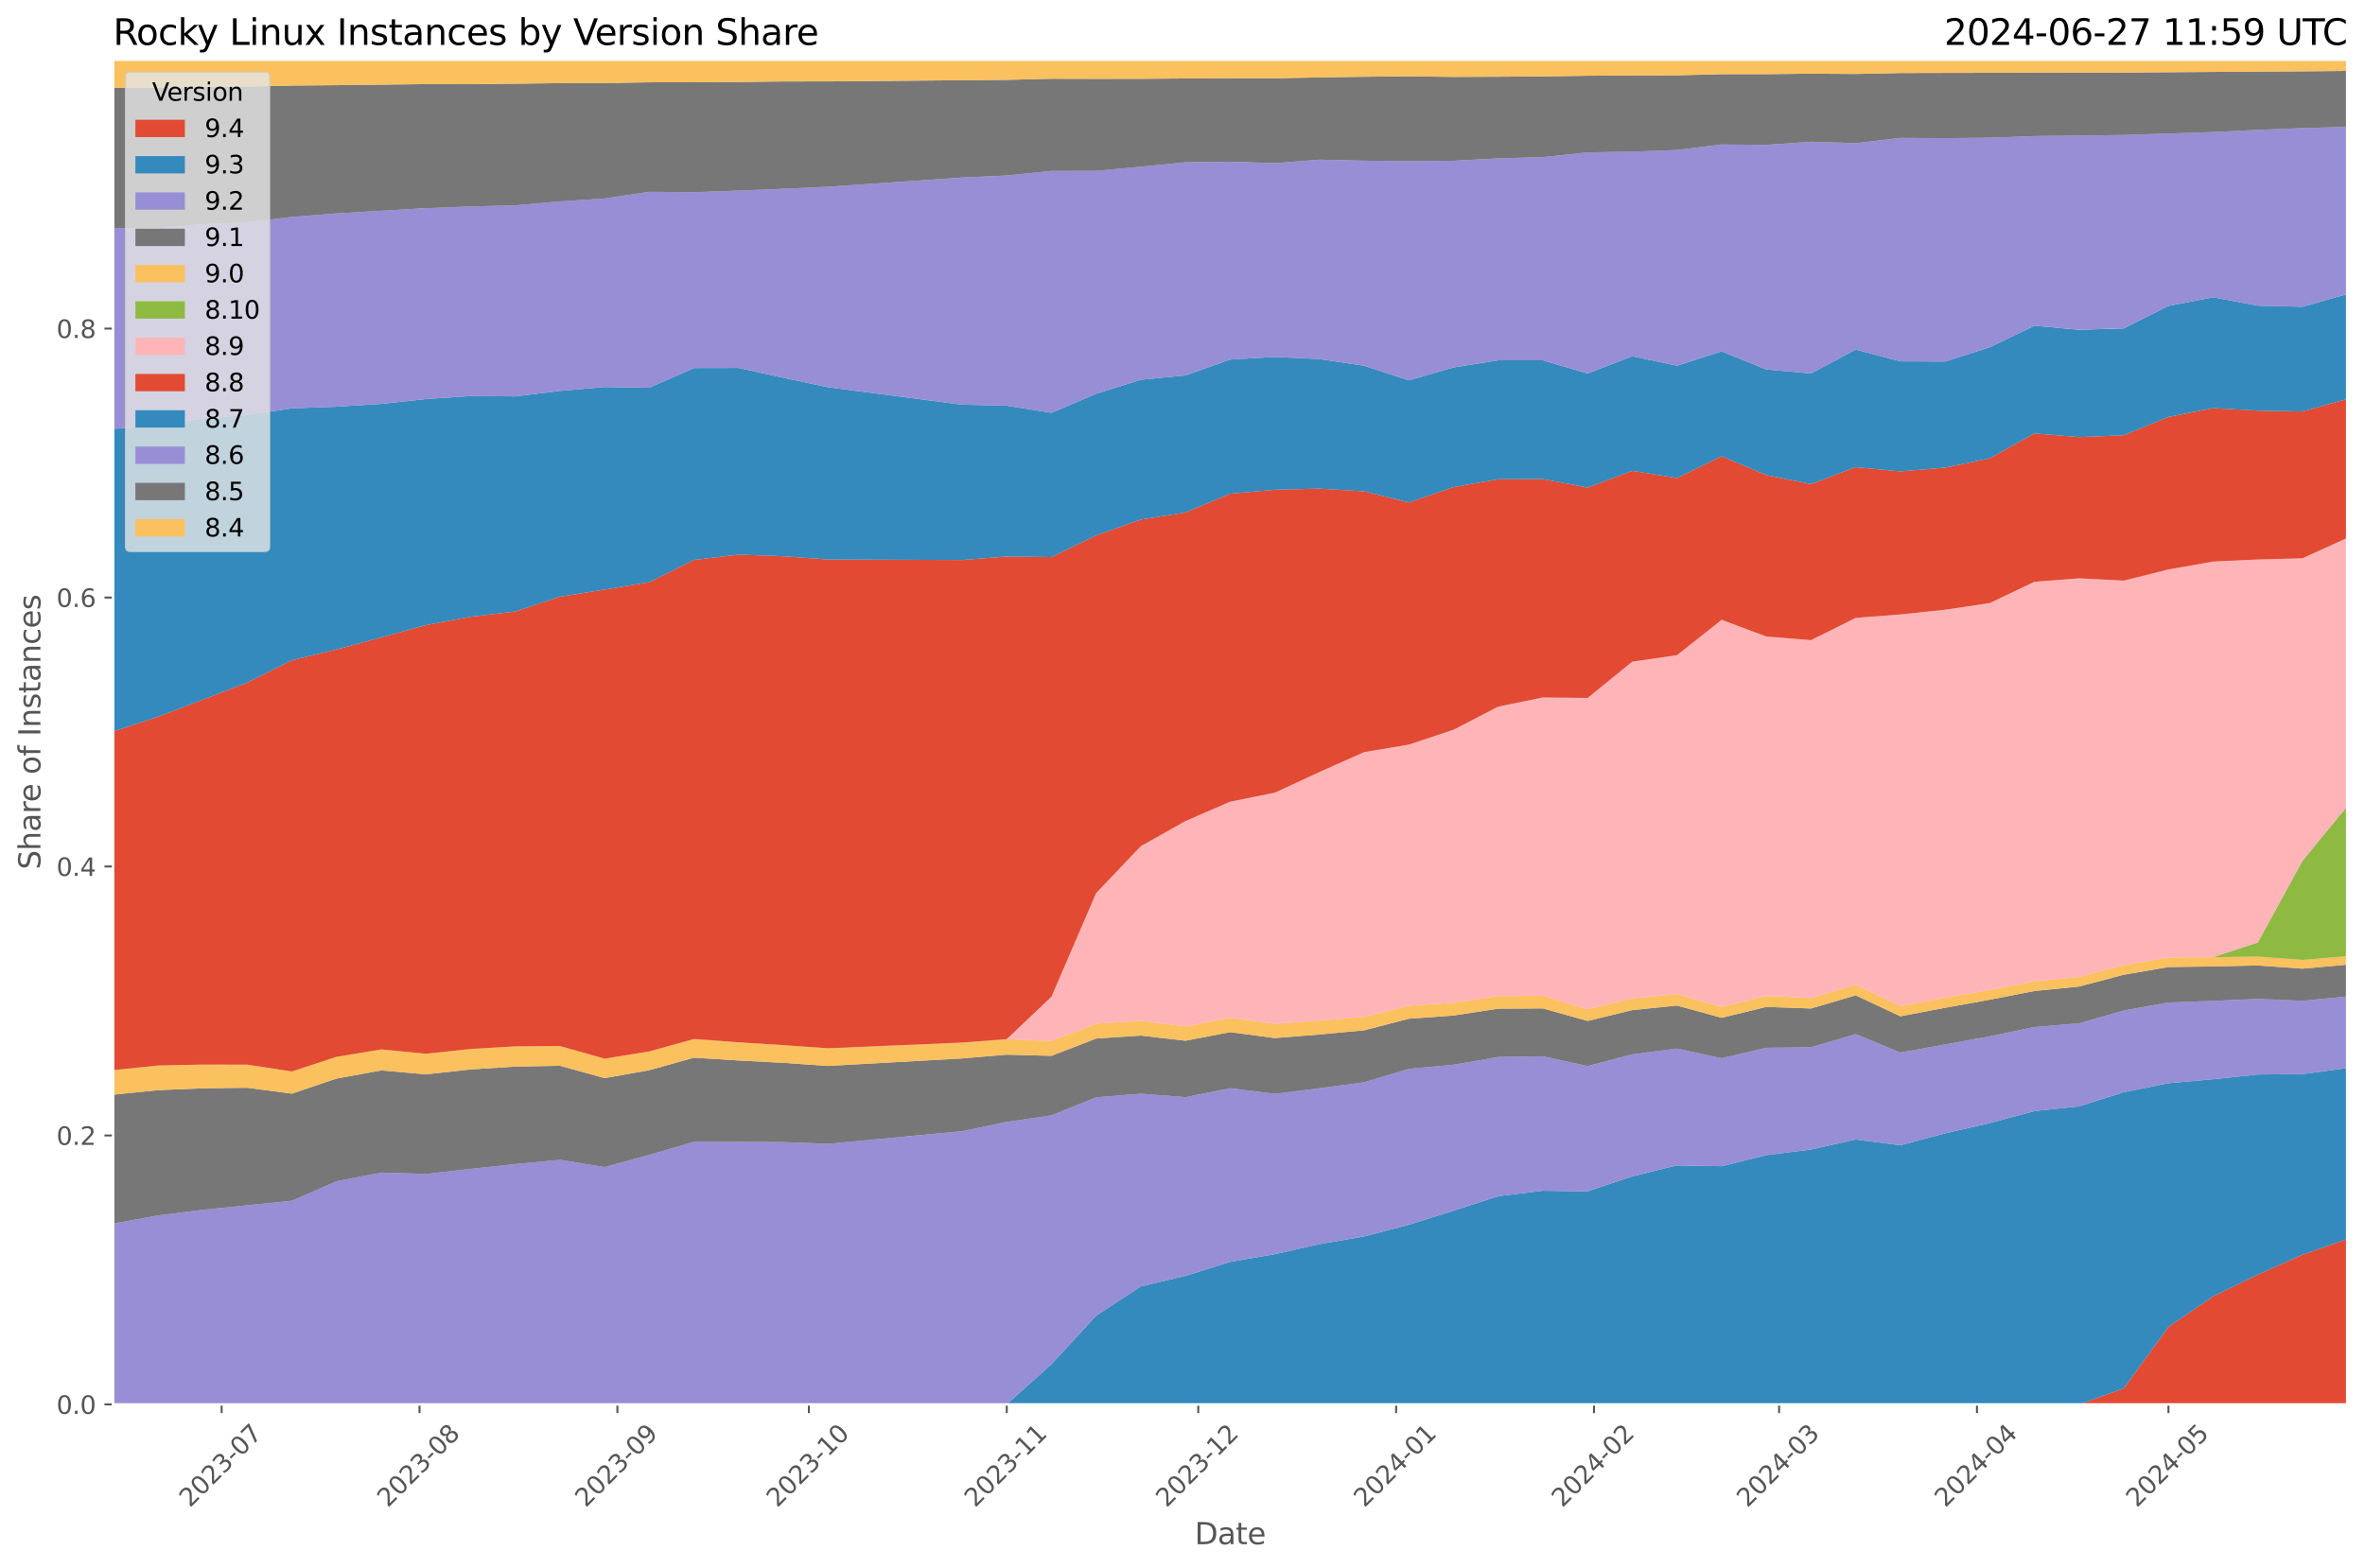 <?xml version="1.0" encoding="utf-8" standalone="no"?>
<!DOCTYPE svg PUBLIC "-//W3C//DTD SVG 1.1//EN"
  "http://www.w3.org/Graphics/SVG/1.1/DTD/svg11.dtd">
<svg xmlns:xlink="http://www.w3.org/1999/xlink" width="955.761pt" height="633.944pt" viewBox="0 0 955.761 633.944" xmlns="http://www.w3.org/2000/svg" version="1.1">
 <defs>
  <style type="text/css">*{stroke-linejoin: round; stroke-linecap: butt}</style>
 </defs>
 <g id="figure_1">
  <g id="patch_1">
   <path d="M 0 633.944 
L 955.761 633.944 
L 955.761 0 
L 0 0 
z
" style="fill: #ffffff"/>
  </g>
  <g id="axes_1">
   <g id="patch_2">
    <path d="M 45.717 567.742 
L 948.561 567.742 
L 948.561 24.142 
L 45.717 24.142 
z
" style="fill: #e5e5e5"/>
   </g>
   <g id="matplotlib.axis_1">
    <g id="xtick_1">
     <g id="line2d_1">
      <path d="M 89.569 567.742 
L 89.569 24.142 
" clip-path="url(#p8aaade3c84)" style="fill: none; stroke: #ffffff; stroke-width: 0.8; stroke-linecap: square"/>
     </g>
     <g id="line2d_2">
      <defs>
       <path id="mc8cfc68549" d="M 0 0 
L 0 3.5 
" style="stroke: #555555; stroke-width: 0.8"/>
      </defs>
      <g>
       <use xlink:href="#mc8cfc68549" x="89.569" y="567.742" style="fill: #555555; stroke: #555555; stroke-width: 0.8"/>
      </g>
     </g>
     <g id="text_1">
      <!-- 2023-07 -->
      <g style="fill: #555555" transform="translate(76.748 609.66)rotate(-45)scale(0.1 -0.1)">
       <defs>
        <path id="DejaVuSans-32" d="M 1228 531 
L 3431 531 
L 3431 0 
L 469 0 
L 469 531 
Q 828 903 1448 1529 
Q 2069 2156 2228 2338 
Q 2531 2678 2651 2914 
Q 2772 3150 2772 3378 
Q 2772 3750 2511 3984 
Q 2250 4219 1831 4219 
Q 1534 4219 1204 4116 
Q 875 4013 500 3803 
L 500 4441 
Q 881 4594 1212 4672 
Q 1544 4750 1819 4750 
Q 2544 4750 2975 4387 
Q 3406 4025 3406 3419 
Q 3406 3131 3298 2873 
Q 3191 2616 2906 2266 
Q 2828 2175 2409 1742 
Q 1991 1309 1228 531 
z
" transform="scale(0.016)"/>
        <path id="DejaVuSans-30" d="M 2034 4250 
Q 1547 4250 1301 3770 
Q 1056 3291 1056 2328 
Q 1056 1369 1301 889 
Q 1547 409 2034 409 
Q 2525 409 2770 889 
Q 3016 1369 3016 2328 
Q 3016 3291 2770 3770 
Q 2525 4250 2034 4250 
z
M 2034 4750 
Q 2819 4750 3233 4129 
Q 3647 3509 3647 2328 
Q 3647 1150 3233 529 
Q 2819 -91 2034 -91 
Q 1250 -91 836 529 
Q 422 1150 422 2328 
Q 422 3509 836 4129 
Q 1250 4750 2034 4750 
z
" transform="scale(0.016)"/>
        <path id="DejaVuSans-33" d="M 2597 2516 
Q 3050 2419 3304 2112 
Q 3559 1806 3559 1356 
Q 3559 666 3084 287 
Q 2609 -91 1734 -91 
Q 1441 -91 1130 -33 
Q 819 25 488 141 
L 488 750 
Q 750 597 1062 519 
Q 1375 441 1716 441 
Q 2309 441 2620 675 
Q 2931 909 2931 1356 
Q 2931 1769 2642 2001 
Q 2353 2234 1838 2234 
L 1294 2234 
L 1294 2753 
L 1863 2753 
Q 2328 2753 2575 2939 
Q 2822 3125 2822 3475 
Q 2822 3834 2567 4026 
Q 2313 4219 1838 4219 
Q 1578 4219 1281 4162 
Q 984 4106 628 3988 
L 628 4550 
Q 988 4650 1302 4700 
Q 1616 4750 1894 4750 
Q 2613 4750 3031 4423 
Q 3450 4097 3450 3541 
Q 3450 3153 3228 2886 
Q 3006 2619 2597 2516 
z
" transform="scale(0.016)"/>
        <path id="DejaVuSans-2d" d="M 313 2009 
L 1997 2009 
L 1997 1497 
L 313 1497 
L 313 2009 
z
" transform="scale(0.016)"/>
        <path id="DejaVuSans-37" d="M 525 4666 
L 3525 4666 
L 3525 4397 
L 1831 0 
L 1172 0 
L 2766 4134 
L 525 4134 
L 525 4666 
z
" transform="scale(0.016)"/>
       </defs>
       <use xlink:href="#DejaVuSans-32"/>
       <use xlink:href="#DejaVuSans-30" x="63.623"/>
       <use xlink:href="#DejaVuSans-32" x="127.246"/>
       <use xlink:href="#DejaVuSans-33" x="190.869"/>
       <use xlink:href="#DejaVuSans-2d" x="254.492"/>
       <use xlink:href="#DejaVuSans-30" x="290.576"/>
       <use xlink:href="#DejaVuSans-37" x="354.199"/>
      </g>
     </g>
    </g>
    <g id="xtick_2">
     <g id="line2d_3">
      <path d="M 169.535 567.742 
L 169.535 24.142 
" clip-path="url(#p8aaade3c84)" style="fill: none; stroke: #ffffff; stroke-width: 0.8; stroke-linecap: square"/>
     </g>
     <g id="line2d_4">
      <g>
       <use xlink:href="#mc8cfc68549" x="169.535" y="567.742" style="fill: #555555; stroke: #555555; stroke-width: 0.8"/>
      </g>
     </g>
     <g id="text_2">
      <!-- 2023-08 -->
      <g style="fill: #555555" transform="translate(156.714 609.66)rotate(-45)scale(0.1 -0.1)">
       <defs>
        <path id="DejaVuSans-38" d="M 2034 2216 
Q 1584 2216 1326 1975 
Q 1069 1734 1069 1313 
Q 1069 891 1326 650 
Q 1584 409 2034 409 
Q 2484 409 2743 651 
Q 3003 894 3003 1313 
Q 3003 1734 2745 1975 
Q 2488 2216 2034 2216 
z
M 1403 2484 
Q 997 2584 770 2862 
Q 544 3141 544 3541 
Q 544 4100 942 4425 
Q 1341 4750 2034 4750 
Q 2731 4750 3128 4425 
Q 3525 4100 3525 3541 
Q 3525 3141 3298 2862 
Q 3072 2584 2669 2484 
Q 3125 2378 3379 2068 
Q 3634 1759 3634 1313 
Q 3634 634 3220 271 
Q 2806 -91 2034 -91 
Q 1263 -91 848 271 
Q 434 634 434 1313 
Q 434 1759 690 2068 
Q 947 2378 1403 2484 
z
M 1172 3481 
Q 1172 3119 1398 2916 
Q 1625 2713 2034 2713 
Q 2441 2713 2670 2916 
Q 2900 3119 2900 3481 
Q 2900 3844 2670 4047 
Q 2441 4250 2034 4250 
Q 1625 4250 1398 4047 
Q 1172 3844 1172 3481 
z
" transform="scale(0.016)"/>
       </defs>
       <use xlink:href="#DejaVuSans-32"/>
       <use xlink:href="#DejaVuSans-30" x="63.623"/>
       <use xlink:href="#DejaVuSans-32" x="127.246"/>
       <use xlink:href="#DejaVuSans-33" x="190.869"/>
       <use xlink:href="#DejaVuSans-2d" x="254.492"/>
       <use xlink:href="#DejaVuSans-30" x="290.576"/>
       <use xlink:href="#DejaVuSans-38" x="354.199"/>
      </g>
     </g>
    </g>
    <g id="xtick_3">
     <g id="line2d_5">
      <path d="M 249.502 567.742 
L 249.502 24.142 
" clip-path="url(#p8aaade3c84)" style="fill: none; stroke: #ffffff; stroke-width: 0.8; stroke-linecap: square"/>
     </g>
     <g id="line2d_6">
      <g>
       <use xlink:href="#mc8cfc68549" x="249.502" y="567.742" style="fill: #555555; stroke: #555555; stroke-width: 0.8"/>
      </g>
     </g>
     <g id="text_3">
      <!-- 2023-09 -->
      <g style="fill: #555555" transform="translate(236.68 609.66)rotate(-45)scale(0.1 -0.1)">
       <defs>
        <path id="DejaVuSans-39" d="M 703 97 
L 703 672 
Q 941 559 1184 500 
Q 1428 441 1663 441 
Q 2288 441 2617 861 
Q 2947 1281 2994 2138 
Q 2813 1869 2534 1725 
Q 2256 1581 1919 1581 
Q 1219 1581 811 2004 
Q 403 2428 403 3163 
Q 403 3881 828 4315 
Q 1253 4750 1959 4750 
Q 2769 4750 3195 4129 
Q 3622 3509 3622 2328 
Q 3622 1225 3098 567 
Q 2575 -91 1691 -91 
Q 1453 -91 1209 -44 
Q 966 3 703 97 
z
M 1959 2075 
Q 2384 2075 2632 2365 
Q 2881 2656 2881 3163 
Q 2881 3666 2632 3958 
Q 2384 4250 1959 4250 
Q 1534 4250 1286 3958 
Q 1038 3666 1038 3163 
Q 1038 2656 1286 2365 
Q 1534 2075 1959 2075 
z
" transform="scale(0.016)"/>
       </defs>
       <use xlink:href="#DejaVuSans-32"/>
       <use xlink:href="#DejaVuSans-30" x="63.623"/>
       <use xlink:href="#DejaVuSans-32" x="127.246"/>
       <use xlink:href="#DejaVuSans-33" x="190.869"/>
       <use xlink:href="#DejaVuSans-2d" x="254.492"/>
       <use xlink:href="#DejaVuSans-30" x="290.576"/>
       <use xlink:href="#DejaVuSans-39" x="354.199"/>
      </g>
     </g>
    </g>
    <g id="xtick_4">
     <g id="line2d_7">
      <path d="M 326.888 567.742 
L 326.888 24.142 
" clip-path="url(#p8aaade3c84)" style="fill: none; stroke: #ffffff; stroke-width: 0.8; stroke-linecap: square"/>
     </g>
     <g id="line2d_8">
      <g>
       <use xlink:href="#mc8cfc68549" x="326.888" y="567.742" style="fill: #555555; stroke: #555555; stroke-width: 0.8"/>
      </g>
     </g>
     <g id="text_4">
      <!-- 2023-10 -->
      <g style="fill: #555555" transform="translate(314.067 609.66)rotate(-45)scale(0.1 -0.1)">
       <defs>
        <path id="DejaVuSans-31" d="M 794 531 
L 1825 531 
L 1825 4091 
L 703 3866 
L 703 4441 
L 1819 4666 
L 2450 4666 
L 2450 531 
L 3481 531 
L 3481 0 
L 794 0 
L 794 531 
z
" transform="scale(0.016)"/>
       </defs>
       <use xlink:href="#DejaVuSans-32"/>
       <use xlink:href="#DejaVuSans-30" x="63.623"/>
       <use xlink:href="#DejaVuSans-32" x="127.246"/>
       <use xlink:href="#DejaVuSans-33" x="190.869"/>
       <use xlink:href="#DejaVuSans-2d" x="254.492"/>
       <use xlink:href="#DejaVuSans-31" x="290.576"/>
       <use xlink:href="#DejaVuSans-30" x="354.199"/>
      </g>
     </g>
    </g>
    <g id="xtick_5">
     <g id="line2d_9">
      <path d="M 406.854 567.742 
L 406.854 24.142 
" clip-path="url(#p8aaade3c84)" style="fill: none; stroke: #ffffff; stroke-width: 0.8; stroke-linecap: square"/>
     </g>
     <g id="line2d_10">
      <g>
       <use xlink:href="#mc8cfc68549" x="406.854" y="567.742" style="fill: #555555; stroke: #555555; stroke-width: 0.8"/>
      </g>
     </g>
     <g id="text_5">
      <!-- 2023-11 -->
      <g style="fill: #555555" transform="translate(394.033 609.66)rotate(-45)scale(0.1 -0.1)">
       <use xlink:href="#DejaVuSans-32"/>
       <use xlink:href="#DejaVuSans-30" x="63.623"/>
       <use xlink:href="#DejaVuSans-32" x="127.246"/>
       <use xlink:href="#DejaVuSans-33" x="190.869"/>
       <use xlink:href="#DejaVuSans-2d" x="254.492"/>
       <use xlink:href="#DejaVuSans-31" x="290.576"/>
       <use xlink:href="#DejaVuSans-31" x="354.199"/>
      </g>
     </g>
    </g>
    <g id="xtick_6">
     <g id="line2d_11">
      <path d="M 484.241 567.742 
L 484.241 24.142 
" clip-path="url(#p8aaade3c84)" style="fill: none; stroke: #ffffff; stroke-width: 0.8; stroke-linecap: square"/>
     </g>
     <g id="line2d_12">
      <g>
       <use xlink:href="#mc8cfc68549" x="484.241" y="567.742" style="fill: #555555; stroke: #555555; stroke-width: 0.8"/>
      </g>
     </g>
     <g id="text_6">
      <!-- 2023-12 -->
      <g style="fill: #555555" transform="translate(471.42 609.66)rotate(-45)scale(0.1 -0.1)">
       <use xlink:href="#DejaVuSans-32"/>
       <use xlink:href="#DejaVuSans-30" x="63.623"/>
       <use xlink:href="#DejaVuSans-32" x="127.246"/>
       <use xlink:href="#DejaVuSans-33" x="190.869"/>
       <use xlink:href="#DejaVuSans-2d" x="254.492"/>
       <use xlink:href="#DejaVuSans-31" x="290.576"/>
       <use xlink:href="#DejaVuSans-32" x="354.199"/>
      </g>
     </g>
    </g>
    <g id="xtick_7">
     <g id="line2d_13">
      <path d="M 564.207 567.742 
L 564.207 24.142 
" clip-path="url(#p8aaade3c84)" style="fill: none; stroke: #ffffff; stroke-width: 0.8; stroke-linecap: square"/>
     </g>
     <g id="line2d_14">
      <g>
       <use xlink:href="#mc8cfc68549" x="564.207" y="567.742" style="fill: #555555; stroke: #555555; stroke-width: 0.8"/>
      </g>
     </g>
     <g id="text_7">
      <!-- 2024-01 -->
      <g style="fill: #555555" transform="translate(551.386 609.66)rotate(-45)scale(0.1 -0.1)">
       <defs>
        <path id="DejaVuSans-34" d="M 2419 4116 
L 825 1625 
L 2419 1625 
L 2419 4116 
z
M 2253 4666 
L 3047 4666 
L 3047 1625 
L 3713 1625 
L 3713 1100 
L 3047 1100 
L 3047 0 
L 2419 0 
L 2419 1100 
L 313 1100 
L 313 1709 
L 2253 4666 
z
" transform="scale(0.016)"/>
       </defs>
       <use xlink:href="#DejaVuSans-32"/>
       <use xlink:href="#DejaVuSans-30" x="63.623"/>
       <use xlink:href="#DejaVuSans-32" x="127.246"/>
       <use xlink:href="#DejaVuSans-34" x="190.869"/>
       <use xlink:href="#DejaVuSans-2d" x="254.492"/>
       <use xlink:href="#DejaVuSans-30" x="290.576"/>
       <use xlink:href="#DejaVuSans-31" x="354.199"/>
      </g>
     </g>
    </g>
    <g id="xtick_8">
     <g id="line2d_15">
      <path d="M 644.173 567.742 
L 644.173 24.142 
" clip-path="url(#p8aaade3c84)" style="fill: none; stroke: #ffffff; stroke-width: 0.8; stroke-linecap: square"/>
     </g>
     <g id="line2d_16">
      <g>
       <use xlink:href="#mc8cfc68549" x="644.173" y="567.742" style="fill: #555555; stroke: #555555; stroke-width: 0.8"/>
      </g>
     </g>
     <g id="text_8">
      <!-- 2024-02 -->
      <g style="fill: #555555" transform="translate(631.352 609.66)rotate(-45)scale(0.1 -0.1)">
       <use xlink:href="#DejaVuSans-32"/>
       <use xlink:href="#DejaVuSans-30" x="63.623"/>
       <use xlink:href="#DejaVuSans-32" x="127.246"/>
       <use xlink:href="#DejaVuSans-34" x="190.869"/>
       <use xlink:href="#DejaVuSans-2d" x="254.492"/>
       <use xlink:href="#DejaVuSans-30" x="290.576"/>
       <use xlink:href="#DejaVuSans-32" x="354.199"/>
      </g>
     </g>
    </g>
    <g id="xtick_9">
     <g id="line2d_17">
      <path d="M 718.981 567.742 
L 718.981 24.142 
" clip-path="url(#p8aaade3c84)" style="fill: none; stroke: #ffffff; stroke-width: 0.8; stroke-linecap: square"/>
     </g>
     <g id="line2d_18">
      <g>
       <use xlink:href="#mc8cfc68549" x="718.981" y="567.742" style="fill: #555555; stroke: #555555; stroke-width: 0.8"/>
      </g>
     </g>
     <g id="text_9">
      <!-- 2024-03 -->
      <g style="fill: #555555" transform="translate(706.159 609.66)rotate(-45)scale(0.1 -0.1)">
       <use xlink:href="#DejaVuSans-32"/>
       <use xlink:href="#DejaVuSans-30" x="63.623"/>
       <use xlink:href="#DejaVuSans-32" x="127.246"/>
       <use xlink:href="#DejaVuSans-34" x="190.869"/>
       <use xlink:href="#DejaVuSans-2d" x="254.492"/>
       <use xlink:href="#DejaVuSans-30" x="290.576"/>
       <use xlink:href="#DejaVuSans-33" x="354.199"/>
      </g>
     </g>
    </g>
    <g id="xtick_10">
     <g id="line2d_19">
      <path d="M 798.947 567.742 
L 798.947 24.142 
" clip-path="url(#p8aaade3c84)" style="fill: none; stroke: #ffffff; stroke-width: 0.8; stroke-linecap: square"/>
     </g>
     <g id="line2d_20">
      <g>
       <use xlink:href="#mc8cfc68549" x="798.947" y="567.742" style="fill: #555555; stroke: #555555; stroke-width: 0.8"/>
      </g>
     </g>
     <g id="text_10">
      <!-- 2024-04 -->
      <g style="fill: #555555" transform="translate(786.125 609.66)rotate(-45)scale(0.1 -0.1)">
       <use xlink:href="#DejaVuSans-32"/>
       <use xlink:href="#DejaVuSans-30" x="63.623"/>
       <use xlink:href="#DejaVuSans-32" x="127.246"/>
       <use xlink:href="#DejaVuSans-34" x="190.869"/>
       <use xlink:href="#DejaVuSans-2d" x="254.492"/>
       <use xlink:href="#DejaVuSans-30" x="290.576"/>
       <use xlink:href="#DejaVuSans-34" x="354.199"/>
      </g>
     </g>
    </g>
    <g id="xtick_11">
     <g id="line2d_21">
      <path d="M 876.333 567.742 
L 876.333 24.142 
" clip-path="url(#p8aaade3c84)" style="fill: none; stroke: #ffffff; stroke-width: 0.8; stroke-linecap: square"/>
     </g>
     <g id="line2d_22">
      <g>
       <use xlink:href="#mc8cfc68549" x="876.333" y="567.742" style="fill: #555555; stroke: #555555; stroke-width: 0.8"/>
      </g>
     </g>
     <g id="text_11">
      <!-- 2024-05 -->
      <g style="fill: #555555" transform="translate(863.512 609.66)rotate(-45)scale(0.1 -0.1)">
       <defs>
        <path id="DejaVuSans-35" d="M 691 4666 
L 3169 4666 
L 3169 4134 
L 1269 4134 
L 1269 2991 
Q 1406 3038 1543 3061 
Q 1681 3084 1819 3084 
Q 2600 3084 3056 2656 
Q 3513 2228 3513 1497 
Q 3513 744 3044 326 
Q 2575 -91 1722 -91 
Q 1428 -91 1123 -41 
Q 819 9 494 109 
L 494 744 
Q 775 591 1075 516 
Q 1375 441 1709 441 
Q 2250 441 2565 725 
Q 2881 1009 2881 1497 
Q 2881 1984 2565 2268 
Q 2250 2553 1709 2553 
Q 1456 2553 1204 2497 
Q 953 2441 691 2322 
L 691 4666 
z
" transform="scale(0.016)"/>
       </defs>
       <use xlink:href="#DejaVuSans-32"/>
       <use xlink:href="#DejaVuSans-30" x="63.623"/>
       <use xlink:href="#DejaVuSans-32" x="127.246"/>
       <use xlink:href="#DejaVuSans-34" x="190.869"/>
       <use xlink:href="#DejaVuSans-2d" x="254.492"/>
       <use xlink:href="#DejaVuSans-30" x="290.576"/>
       <use xlink:href="#DejaVuSans-35" x="354.199"/>
      </g>
     </g>
    </g>
    <g id="text_12">
     <!-- Date -->
     <g style="fill: #555555" transform="translate(482.798 624.248)scale(0.12 -0.12)">
      <defs>
       <path id="DejaVuSans-44" d="M 1259 4147 
L 1259 519 
L 2022 519 
Q 2988 519 3436 956 
Q 3884 1394 3884 2338 
Q 3884 3275 3436 3711 
Q 2988 4147 2022 4147 
L 1259 4147 
z
M 628 4666 
L 1925 4666 
Q 3281 4666 3915 4102 
Q 4550 3538 4550 2338 
Q 4550 1131 3912 565 
Q 3275 0 1925 0 
L 628 0 
L 628 4666 
z
" transform="scale(0.016)"/>
       <path id="DejaVuSans-61" d="M 2194 1759 
Q 1497 1759 1228 1600 
Q 959 1441 959 1056 
Q 959 750 1161 570 
Q 1363 391 1709 391 
Q 2188 391 2477 730 
Q 2766 1069 2766 1631 
L 2766 1759 
L 2194 1759 
z
M 3341 1997 
L 3341 0 
L 2766 0 
L 2766 531 
Q 2569 213 2275 61 
Q 1981 -91 1556 -91 
Q 1019 -91 701 211 
Q 384 513 384 1019 
Q 384 1609 779 1909 
Q 1175 2209 1959 2209 
L 2766 2209 
L 2766 2266 
Q 2766 2663 2505 2880 
Q 2244 3097 1772 3097 
Q 1472 3097 1187 3025 
Q 903 2953 641 2809 
L 641 3341 
Q 956 3463 1253 3523 
Q 1550 3584 1831 3584 
Q 2591 3584 2966 3190 
Q 3341 2797 3341 1997 
z
" transform="scale(0.016)"/>
       <path id="DejaVuSans-74" d="M 1172 4494 
L 1172 3500 
L 2356 3500 
L 2356 3053 
L 1172 3053 
L 1172 1153 
Q 1172 725 1289 603 
Q 1406 481 1766 481 
L 2356 481 
L 2356 0 
L 1766 0 
Q 1100 0 847 248 
Q 594 497 594 1153 
L 594 3053 
L 172 3053 
L 172 3500 
L 594 3500 
L 594 4494 
L 1172 4494 
z
" transform="scale(0.016)"/>
       <path id="DejaVuSans-65" d="M 3597 1894 
L 3597 1613 
L 953 1613 
Q 991 1019 1311 708 
Q 1631 397 2203 397 
Q 2534 397 2845 478 
Q 3156 559 3463 722 
L 3463 178 
Q 3153 47 2828 -22 
Q 2503 -91 2169 -91 
Q 1331 -91 842 396 
Q 353 884 353 1716 
Q 353 2575 817 3079 
Q 1281 3584 2069 3584 
Q 2775 3584 3186 3129 
Q 3597 2675 3597 1894 
z
M 3022 2063 
Q 3016 2534 2758 2815 
Q 2500 3097 2075 3097 
Q 1594 3097 1305 2825 
Q 1016 2553 972 2059 
L 3022 2063 
z
" transform="scale(0.016)"/>
      </defs>
      <use xlink:href="#DejaVuSans-44"/>
      <use xlink:href="#DejaVuSans-61" x="77.002"/>
      <use xlink:href="#DejaVuSans-74" x="138.281"/>
      <use xlink:href="#DejaVuSans-65" x="177.49"/>
     </g>
    </g>
   </g>
   <g id="matplotlib.axis_2">
    <g id="ytick_1">
     <g id="line2d_23">
      <path d="M 45.717 567.742 
L 948.561 567.742 
" clip-path="url(#p8aaade3c84)" style="fill: none; stroke: #ffffff; stroke-width: 0.8; stroke-linecap: square"/>
     </g>
     <g id="line2d_24">
      <defs>
       <path id="mf9d8b7647b" d="M 0 0 
L -3.5 0 
" style="stroke: #555555; stroke-width: 0.8"/>
      </defs>
      <g>
       <use xlink:href="#mf9d8b7647b" x="45.717" y="567.742" style="fill: #555555; stroke: #555555; stroke-width: 0.8"/>
      </g>
     </g>
     <g id="text_13">
      <!-- 0.0 -->
      <g style="fill: #555555" transform="translate(22.814 571.541)scale(0.1 -0.1)">
       <defs>
        <path id="DejaVuSans-2e" d="M 684 794 
L 1344 794 
L 1344 0 
L 684 0 
L 684 794 
z
" transform="scale(0.016)"/>
       </defs>
       <use xlink:href="#DejaVuSans-30"/>
       <use xlink:href="#DejaVuSans-2e" x="63.623"/>
       <use xlink:href="#DejaVuSans-30" x="95.41"/>
      </g>
     </g>
    </g>
    <g id="ytick_2">
     <g id="line2d_25">
      <path d="M 45.717 459.013 
L 948.561 459.013 
" clip-path="url(#p8aaade3c84)" style="fill: none; stroke: #ffffff; stroke-width: 0.8; stroke-linecap: square"/>
     </g>
     <g id="line2d_26">
      <g>
       <use xlink:href="#mf9d8b7647b" x="45.717" y="459.013" style="fill: #555555; stroke: #555555; stroke-width: 0.8"/>
      </g>
     </g>
     <g id="text_14">
      <!-- 0.2 -->
      <g style="fill: #555555" transform="translate(22.814 462.812)scale(0.1 -0.1)">
       <use xlink:href="#DejaVuSans-30"/>
       <use xlink:href="#DejaVuSans-2e" x="63.623"/>
       <use xlink:href="#DejaVuSans-32" x="95.41"/>
      </g>
     </g>
    </g>
    <g id="ytick_3">
     <g id="line2d_27">
      <path d="M 45.717 350.284 
L 948.561 350.284 
" clip-path="url(#p8aaade3c84)" style="fill: none; stroke: #ffffff; stroke-width: 0.8; stroke-linecap: square"/>
     </g>
     <g id="line2d_28">
      <g>
       <use xlink:href="#mf9d8b7647b" x="45.717" y="350.284" style="fill: #555555; stroke: #555555; stroke-width: 0.8"/>
      </g>
     </g>
     <g id="text_15">
      <!-- 0.4 -->
      <g style="fill: #555555" transform="translate(22.814 354.083)scale(0.1 -0.1)">
       <use xlink:href="#DejaVuSans-30"/>
       <use xlink:href="#DejaVuSans-2e" x="63.623"/>
       <use xlink:href="#DejaVuSans-34" x="95.41"/>
      </g>
     </g>
    </g>
    <g id="ytick_4">
     <g id="line2d_29">
      <path d="M 45.717 241.555 
L 948.561 241.555 
" clip-path="url(#p8aaade3c84)" style="fill: none; stroke: #ffffff; stroke-width: 0.8; stroke-linecap: square"/>
     </g>
     <g id="line2d_30">
      <g>
       <use xlink:href="#mf9d8b7647b" x="45.717" y="241.555" style="fill: #555555; stroke: #555555; stroke-width: 0.8"/>
      </g>
     </g>
     <g id="text_16">
      <!-- 0.6 -->
      <g style="fill: #555555" transform="translate(22.814 245.355)scale(0.1 -0.1)">
       <defs>
        <path id="DejaVuSans-36" d="M 2113 2584 
Q 1688 2584 1439 2293 
Q 1191 2003 1191 1497 
Q 1191 994 1439 701 
Q 1688 409 2113 409 
Q 2538 409 2786 701 
Q 3034 994 3034 1497 
Q 3034 2003 2786 2293 
Q 2538 2584 2113 2584 
z
M 3366 4563 
L 3366 3988 
Q 3128 4100 2886 4159 
Q 2644 4219 2406 4219 
Q 1781 4219 1451 3797 
Q 1122 3375 1075 2522 
Q 1259 2794 1537 2939 
Q 1816 3084 2150 3084 
Q 2853 3084 3261 2657 
Q 3669 2231 3669 1497 
Q 3669 778 3244 343 
Q 2819 -91 2113 -91 
Q 1303 -91 875 529 
Q 447 1150 447 2328 
Q 447 3434 972 4092 
Q 1497 4750 2381 4750 
Q 2619 4750 2861 4703 
Q 3103 4656 3366 4563 
z
" transform="scale(0.016)"/>
       </defs>
       <use xlink:href="#DejaVuSans-30"/>
       <use xlink:href="#DejaVuSans-2e" x="63.623"/>
       <use xlink:href="#DejaVuSans-36" x="95.41"/>
      </g>
     </g>
    </g>
    <g id="ytick_5">
     <g id="line2d_31">
      <path d="M 45.717 132.827 
L 948.561 132.827 
" clip-path="url(#p8aaade3c84)" style="fill: none; stroke: #ffffff; stroke-width: 0.8; stroke-linecap: square"/>
     </g>
     <g id="line2d_32">
      <g>
       <use xlink:href="#mf9d8b7647b" x="45.717" y="132.827" style="fill: #555555; stroke: #555555; stroke-width: 0.8"/>
      </g>
     </g>
     <g id="text_17">
      <!-- 0.8 -->
      <g style="fill: #555555" transform="translate(22.814 136.626)scale(0.1 -0.1)">
       <use xlink:href="#DejaVuSans-30"/>
       <use xlink:href="#DejaVuSans-2e" x="63.623"/>
       <use xlink:href="#DejaVuSans-38" x="95.41"/>
      </g>
     </g>
    </g>
    <g id="text_18">
     <!-- Share of Instances -->
     <g style="fill: #555555" transform="translate(16.318 351.497)rotate(-90)scale(0.12 -0.12)">
      <defs>
       <path id="DejaVuSans-53" d="M 3425 4513 
L 3425 3897 
Q 3066 4069 2747 4153 
Q 2428 4238 2131 4238 
Q 1616 4238 1336 4038 
Q 1056 3838 1056 3469 
Q 1056 3159 1242 3001 
Q 1428 2844 1947 2747 
L 2328 2669 
Q 3034 2534 3370 2195 
Q 3706 1856 3706 1288 
Q 3706 609 3251 259 
Q 2797 -91 1919 -91 
Q 1588 -91 1214 -16 
Q 841 59 441 206 
L 441 856 
Q 825 641 1194 531 
Q 1563 422 1919 422 
Q 2459 422 2753 634 
Q 3047 847 3047 1241 
Q 3047 1584 2836 1778 
Q 2625 1972 2144 2069 
L 1759 2144 
Q 1053 2284 737 2584 
Q 422 2884 422 3419 
Q 422 4038 858 4394 
Q 1294 4750 2059 4750 
Q 2388 4750 2728 4690 
Q 3069 4631 3425 4513 
z
" transform="scale(0.016)"/>
       <path id="DejaVuSans-68" d="M 3513 2113 
L 3513 0 
L 2938 0 
L 2938 2094 
Q 2938 2591 2744 2837 
Q 2550 3084 2163 3084 
Q 1697 3084 1428 2787 
Q 1159 2491 1159 1978 
L 1159 0 
L 581 0 
L 581 4863 
L 1159 4863 
L 1159 2956 
Q 1366 3272 1645 3428 
Q 1925 3584 2291 3584 
Q 2894 3584 3203 3211 
Q 3513 2838 3513 2113 
z
" transform="scale(0.016)"/>
       <path id="DejaVuSans-72" d="M 2631 2963 
Q 2534 3019 2420 3045 
Q 2306 3072 2169 3072 
Q 1681 3072 1420 2755 
Q 1159 2438 1159 1844 
L 1159 0 
L 581 0 
L 581 3500 
L 1159 3500 
L 1159 2956 
Q 1341 3275 1631 3429 
Q 1922 3584 2338 3584 
Q 2397 3584 2469 3576 
Q 2541 3569 2628 3553 
L 2631 2963 
z
" transform="scale(0.016)"/>
       <path id="DejaVuSans-20" transform="scale(0.016)"/>
       <path id="DejaVuSans-6f" d="M 1959 3097 
Q 1497 3097 1228 2736 
Q 959 2375 959 1747 
Q 959 1119 1226 758 
Q 1494 397 1959 397 
Q 2419 397 2687 759 
Q 2956 1122 2956 1747 
Q 2956 2369 2687 2733 
Q 2419 3097 1959 3097 
z
M 1959 3584 
Q 2709 3584 3137 3096 
Q 3566 2609 3566 1747 
Q 3566 888 3137 398 
Q 2709 -91 1959 -91 
Q 1206 -91 779 398 
Q 353 888 353 1747 
Q 353 2609 779 3096 
Q 1206 3584 1959 3584 
z
" transform="scale(0.016)"/>
       <path id="DejaVuSans-66" d="M 2375 4863 
L 2375 4384 
L 1825 4384 
Q 1516 4384 1395 4259 
Q 1275 4134 1275 3809 
L 1275 3500 
L 2222 3500 
L 2222 3053 
L 1275 3053 
L 1275 0 
L 697 0 
L 697 3053 
L 147 3053 
L 147 3500 
L 697 3500 
L 697 3744 
Q 697 4328 969 4595 
Q 1241 4863 1831 4863 
L 2375 4863 
z
" transform="scale(0.016)"/>
       <path id="DejaVuSans-49" d="M 628 4666 
L 1259 4666 
L 1259 0 
L 628 0 
L 628 4666 
z
" transform="scale(0.016)"/>
       <path id="DejaVuSans-6e" d="M 3513 2113 
L 3513 0 
L 2938 0 
L 2938 2094 
Q 2938 2591 2744 2837 
Q 2550 3084 2163 3084 
Q 1697 3084 1428 2787 
Q 1159 2491 1159 1978 
L 1159 0 
L 581 0 
L 581 3500 
L 1159 3500 
L 1159 2956 
Q 1366 3272 1645 3428 
Q 1925 3584 2291 3584 
Q 2894 3584 3203 3211 
Q 3513 2838 3513 2113 
z
" transform="scale(0.016)"/>
       <path id="DejaVuSans-73" d="M 2834 3397 
L 2834 2853 
Q 2591 2978 2328 3040 
Q 2066 3103 1784 3103 
Q 1356 3103 1142 2972 
Q 928 2841 928 2578 
Q 928 2378 1081 2264 
Q 1234 2150 1697 2047 
L 1894 2003 
Q 2506 1872 2764 1633 
Q 3022 1394 3022 966 
Q 3022 478 2636 193 
Q 2250 -91 1575 -91 
Q 1294 -91 989 -36 
Q 684 19 347 128 
L 347 722 
Q 666 556 975 473 
Q 1284 391 1588 391 
Q 1994 391 2212 530 
Q 2431 669 2431 922 
Q 2431 1156 2273 1281 
Q 2116 1406 1581 1522 
L 1381 1569 
Q 847 1681 609 1914 
Q 372 2147 372 2553 
Q 372 3047 722 3315 
Q 1072 3584 1716 3584 
Q 2034 3584 2315 3537 
Q 2597 3491 2834 3397 
z
" transform="scale(0.016)"/>
       <path id="DejaVuSans-63" d="M 3122 3366 
L 3122 2828 
Q 2878 2963 2633 3030 
Q 2388 3097 2138 3097 
Q 1578 3097 1268 2742 
Q 959 2388 959 1747 
Q 959 1106 1268 751 
Q 1578 397 2138 397 
Q 2388 397 2633 464 
Q 2878 531 3122 666 
L 3122 134 
Q 2881 22 2623 -34 
Q 2366 -91 2075 -91 
Q 1284 -91 818 406 
Q 353 903 353 1747 
Q 353 2603 823 3093 
Q 1294 3584 2113 3584 
Q 2378 3584 2631 3529 
Q 2884 3475 3122 3366 
z
" transform="scale(0.016)"/>
      </defs>
      <use xlink:href="#DejaVuSans-53"/>
      <use xlink:href="#DejaVuSans-68" x="63.477"/>
      <use xlink:href="#DejaVuSans-61" x="126.855"/>
      <use xlink:href="#DejaVuSans-72" x="188.135"/>
      <use xlink:href="#DejaVuSans-65" x="226.998"/>
      <use xlink:href="#DejaVuSans-20" x="288.521"/>
      <use xlink:href="#DejaVuSans-6f" x="320.309"/>
      <use xlink:href="#DejaVuSans-66" x="381.49"/>
      <use xlink:href="#DejaVuSans-20" x="416.695"/>
      <use xlink:href="#DejaVuSans-49" x="448.482"/>
      <use xlink:href="#DejaVuSans-6e" x="477.975"/>
      <use xlink:href="#DejaVuSans-73" x="541.354"/>
      <use xlink:href="#DejaVuSans-74" x="593.453"/>
      <use xlink:href="#DejaVuSans-61" x="632.662"/>
      <use xlink:href="#DejaVuSans-6e" x="693.941"/>
      <use xlink:href="#DejaVuSans-63" x="757.32"/>
      <use xlink:href="#DejaVuSans-65" x="812.301"/>
      <use xlink:href="#DejaVuSans-73" x="873.824"/>
     </g>
    </g>
   </g>
   <g id="PolyCollection_1">
    <path d="M 45.717 567.742 
L 45.717 567.742 
L 63.774 567.742 
L 81.831 567.742 
L 99.888 567.742 
L 117.944 567.742 
L 136.001 567.742 
L 154.058 567.742 
L 172.115 567.742 
L 190.172 567.742 
L 208.229 567.742 
L 226.286 567.742 
L 244.343 567.742 
L 262.399 567.742 
L 280.456 567.742 
L 298.513 567.742 
L 316.57 567.742 
L 334.627 567.742 
L 388.798 567.742 
L 406.854 567.742 
L 424.911 567.742 
L 442.968 567.742 
L 461.025 567.742 
L 479.082 567.742 
L 497.139 567.742 
L 515.196 567.742 
L 533.253 567.742 
L 551.31 567.742 
L 569.366 567.742 
L 587.423 567.742 
L 605.48 567.742 
L 623.537 567.742 
L 641.594 567.742 
L 659.651 567.742 
L 677.708 567.742 
L 695.765 567.742 
L 713.821 567.742 
L 731.878 567.742 
L 749.935 567.742 
L 767.992 567.742 
L 786.049 567.742 
L 804.106 567.742 
L 822.163 567.742 
L 840.22 567.742 
L 858.276 567.742 
L 876.333 567.742 
L 894.39 567.742 
L 912.447 567.742 
L 930.504 567.742 
L 948.561 567.742 
L 948.561 500.891 
L 948.561 500.891 
L 930.504 507.213 
L 912.447 515.266 
L 894.39 524.08 
L 876.333 536.381 
L 858.276 561.243 
L 840.22 567.74 
L 822.163 567.742 
L 804.106 567.742 
L 786.049 567.742 
L 767.992 567.742 
L 749.935 567.742 
L 731.878 567.742 
L 713.821 567.742 
L 695.765 567.742 
L 677.708 567.742 
L 659.651 567.742 
L 641.594 567.742 
L 623.537 567.742 
L 605.48 567.742 
L 587.423 567.742 
L 569.366 567.742 
L 551.31 567.742 
L 533.253 567.742 
L 515.196 567.742 
L 497.139 567.742 
L 479.082 567.742 
L 461.025 567.742 
L 442.968 567.742 
L 424.911 567.742 
L 406.854 567.742 
L 388.798 567.742 
L 334.627 567.742 
L 316.57 567.742 
L 298.513 567.742 
L 280.456 567.742 
L 262.399 567.742 
L 244.343 567.742 
L 226.286 567.742 
L 208.229 567.742 
L 190.172 567.742 
L 172.115 567.742 
L 154.058 567.742 
L 136.001 567.742 
L 117.944 567.742 
L 99.888 567.742 
L 81.831 567.742 
L 63.774 567.742 
L 45.717 567.742 
z
" clip-path="url(#p8aaade3c84)" style="fill: #e24a33"/>
   </g>
   <g id="PolyCollection_2">
    <path d="M 45.717 567.742 
L 45.717 567.742 
L 63.774 567.742 
L 81.831 567.742 
L 99.888 567.742 
L 117.944 567.742 
L 136.001 567.742 
L 154.058 567.742 
L 172.115 567.742 
L 190.172 567.742 
L 208.229 567.742 
L 226.286 567.742 
L 244.343 567.742 
L 262.399 567.742 
L 280.456 567.742 
L 298.513 567.742 
L 316.57 567.742 
L 334.627 567.742 
L 388.798 567.742 
L 406.854 567.742 
L 424.911 567.742 
L 442.968 567.742 
L 461.025 567.742 
L 479.082 567.742 
L 497.139 567.742 
L 515.196 567.742 
L 533.253 567.742 
L 551.31 567.742 
L 569.366 567.742 
L 587.423 567.742 
L 605.48 567.742 
L 623.537 567.742 
L 641.594 567.742 
L 659.651 567.742 
L 677.708 567.742 
L 695.765 567.742 
L 713.821 567.742 
L 731.878 567.742 
L 749.935 567.742 
L 767.992 567.742 
L 786.049 567.742 
L 804.106 567.742 
L 822.163 567.742 
L 840.22 567.74 
L 858.276 561.243 
L 876.333 536.381 
L 894.39 524.08 
L 912.447 515.266 
L 930.504 507.213 
L 948.561 500.891 
L 948.561 431.747 
L 948.561 431.747 
L 930.504 434.208 
L 912.447 434.348 
L 894.39 436.265 
L 876.333 437.877 
L 858.276 441.512 
L 840.22 447.226 
L 822.163 449.153 
L 804.106 454.001 
L 786.049 458.167 
L 767.992 462.966 
L 749.935 460.656 
L 731.878 464.682 
L 713.821 466.973 
L 695.765 471.431 
L 677.708 471.107 
L 659.651 475.543 
L 641.594 481.574 
L 623.537 481.346 
L 605.48 483.557 
L 587.423 489.392 
L 569.366 495.105 
L 551.31 499.815 
L 533.253 502.929 
L 515.196 507.003 
L 497.139 510.088 
L 479.082 515.754 
L 461.025 520.027 
L 442.968 531.884 
L 424.911 551.477 
L 406.854 567.691 
L 388.798 567.741 
L 334.627 567.742 
L 316.57 567.742 
L 298.513 567.742 
L 280.456 567.742 
L 262.399 567.742 
L 244.343 567.742 
L 226.286 567.742 
L 208.229 567.742 
L 190.172 567.742 
L 172.115 567.742 
L 154.058 567.742 
L 136.001 567.742 
L 117.944 567.742 
L 99.888 567.742 
L 81.831 567.742 
L 63.774 567.742 
L 45.717 567.742 
z
" clip-path="url(#p8aaade3c84)" style="fill: #348abd"/>
   </g>
   <g id="PolyCollection_3">
    <path d="M 45.717 494.62 
L 45.717 567.742 
L 63.774 567.742 
L 81.831 567.742 
L 99.888 567.742 
L 117.944 567.742 
L 136.001 567.742 
L 154.058 567.742 
L 172.115 567.742 
L 190.172 567.742 
L 208.229 567.742 
L 226.286 567.742 
L 244.343 567.742 
L 262.399 567.742 
L 280.456 567.742 
L 298.513 567.742 
L 316.57 567.742 
L 334.627 567.742 
L 388.798 567.741 
L 406.854 567.691 
L 424.911 551.477 
L 442.968 531.884 
L 461.025 520.027 
L 479.082 515.754 
L 497.139 510.088 
L 515.196 507.003 
L 533.253 502.929 
L 551.31 499.815 
L 569.366 495.105 
L 587.423 489.392 
L 605.48 483.557 
L 623.537 481.346 
L 641.594 481.574 
L 659.651 475.543 
L 677.708 471.107 
L 695.765 471.431 
L 713.821 466.973 
L 731.878 464.682 
L 749.935 460.656 
L 767.992 462.966 
L 786.049 458.167 
L 804.106 454.001 
L 822.163 449.153 
L 840.22 447.226 
L 858.276 441.512 
L 876.333 437.877 
L 894.39 436.265 
L 912.447 434.348 
L 930.504 434.208 
L 948.561 431.747 
L 948.561 402.8 
L 948.561 402.8 
L 930.504 404.574 
L 912.447 403.806 
L 894.39 404.613 
L 876.333 405.249 
L 858.276 408.512 
L 840.22 413.669 
L 822.163 415.172 
L 804.106 418.928 
L 786.049 422.219 
L 767.992 425.484 
L 749.935 418.025 
L 731.878 423.344 
L 713.821 423.568 
L 695.765 427.781 
L 677.708 423.871 
L 659.651 426.212 
L 641.594 430.969 
L 623.537 427.005 
L 605.48 427.285 
L 587.423 430.416 
L 569.366 432.074 
L 551.31 437.479 
L 533.253 439.911 
L 515.196 442.166 
L 497.139 439.915 
L 479.082 443.524 
L 461.025 442.112 
L 442.968 443.58 
L 424.911 450.89 
L 406.854 453.523 
L 388.798 457.275 
L 334.627 462.386 
L 316.57 461.69 
L 298.513 461.602 
L 280.456 461.544 
L 262.399 466.832 
L 244.343 471.784 
L 226.286 468.846 
L 208.229 470.578 
L 190.172 472.51 
L 172.115 474.568 
L 154.058 474.004 
L 136.001 477.523 
L 117.944 485.405 
L 99.888 487.236 
L 81.831 489.058 
L 63.774 491.337 
L 45.717 494.62 
z
" clip-path="url(#p8aaade3c84)" style="fill: #988ed5"/>
   </g>
   <g id="PolyCollection_4">
    <path d="M 45.717 442.536 
L 45.717 494.62 
L 63.774 491.337 
L 81.831 489.058 
L 99.888 487.236 
L 117.944 485.405 
L 136.001 477.523 
L 154.058 474.004 
L 172.115 474.568 
L 190.172 472.51 
L 208.229 470.578 
L 226.286 468.846 
L 244.343 471.784 
L 262.399 466.832 
L 280.456 461.544 
L 298.513 461.602 
L 316.57 461.69 
L 334.627 462.386 
L 388.798 457.275 
L 406.854 453.523 
L 424.911 450.89 
L 442.968 443.58 
L 461.025 442.112 
L 479.082 443.524 
L 497.139 439.915 
L 515.196 442.166 
L 533.253 439.911 
L 551.31 437.479 
L 569.366 432.074 
L 587.423 430.416 
L 605.48 427.285 
L 623.537 427.005 
L 641.594 430.969 
L 659.651 426.212 
L 677.708 423.871 
L 695.765 427.781 
L 713.821 423.568 
L 731.878 423.344 
L 749.935 418.025 
L 767.992 425.484 
L 786.049 422.219 
L 804.106 418.928 
L 822.163 415.172 
L 840.22 413.669 
L 858.276 408.512 
L 876.333 405.249 
L 894.39 404.613 
L 912.447 403.806 
L 930.504 404.574 
L 948.561 402.8 
L 948.561 389.97 
L 948.561 389.97 
L 930.504 391.581 
L 912.447 390.278 
L 894.39 390.679 
L 876.333 390.92 
L 858.276 394.029 
L 840.22 398.808 
L 822.163 400.619 
L 804.106 404.13 
L 786.049 407.404 
L 767.992 410.829 
L 749.935 402.365 
L 731.878 407.678 
L 713.821 407.044 
L 695.765 411.441 
L 677.708 406.491 
L 659.651 408.336 
L 641.594 412.716 
L 623.537 407.654 
L 605.48 407.757 
L 587.423 410.525 
L 569.366 411.819 
L 551.31 416.499 
L 533.253 418.183 
L 515.196 419.631 
L 497.139 417.243 
L 479.082 420.716 
L 461.025 418.623 
L 442.968 419.829 
L 424.911 426.827 
L 406.854 426.339 
L 388.798 427.873 
L 334.627 430.898 
L 316.57 429.655 
L 298.513 428.693 
L 280.456 427.566 
L 262.399 432.62 
L 244.343 435.837 
L 226.286 430.835 
L 208.229 431.167 
L 190.172 432.325 
L 172.115 434.304 
L 154.058 432.724 
L 136.001 435.998 
L 117.944 442.109 
L 99.888 439.722 
L 81.831 439.95 
L 63.774 440.688 
L 45.717 442.536 
z
" clip-path="url(#p8aaade3c84)" style="fill: #777777"/>
   </g>
   <g id="PolyCollection_5">
    <path d="M 45.717 432.597 
L 45.717 442.536 
L 63.774 440.688 
L 81.831 439.95 
L 99.888 439.722 
L 117.944 442.109 
L 136.001 435.998 
L 154.058 432.724 
L 172.115 434.304 
L 190.172 432.325 
L 208.229 431.167 
L 226.286 430.835 
L 244.343 435.837 
L 262.399 432.62 
L 280.456 427.566 
L 298.513 428.693 
L 316.57 429.655 
L 334.627 430.898 
L 388.798 427.873 
L 406.854 426.339 
L 424.911 426.827 
L 442.968 419.829 
L 461.025 418.623 
L 479.082 420.716 
L 497.139 417.243 
L 515.196 419.631 
L 533.253 418.183 
L 551.31 416.499 
L 569.366 411.819 
L 587.423 410.525 
L 605.48 407.757 
L 623.537 407.654 
L 641.594 412.716 
L 659.651 408.336 
L 677.708 406.491 
L 695.765 411.441 
L 713.821 407.044 
L 731.878 407.678 
L 749.935 402.365 
L 767.992 410.829 
L 786.049 407.404 
L 804.106 404.13 
L 822.163 400.619 
L 840.22 398.808 
L 858.276 394.029 
L 876.333 390.92 
L 894.39 390.679 
L 912.447 390.278 
L 930.504 391.581 
L 948.561 389.97 
L 948.561 386.492 
L 948.561 386.492 
L 930.504 388.033 
L 912.447 386.669 
L 894.39 386.93 
L 876.333 387.066 
L 858.276 390.144 
L 840.22 394.917 
L 822.163 396.688 
L 804.106 400.17 
L 786.049 403.325 
L 767.992 406.732 
L 749.935 398.065 
L 731.878 403.443 
L 713.821 402.62 
L 695.765 407.055 
L 677.708 401.84 
L 659.651 403.598 
L 641.594 407.973 
L 623.537 402.574 
L 605.48 402.642 
L 587.423 405.371 
L 569.366 406.528 
L 551.31 411.046 
L 533.253 412.551 
L 515.196 413.851 
L 497.139 411.43 
L 479.082 414.925 
L 461.025 412.662 
L 442.968 413.822 
L 424.911 420.806 
L 406.854 420.068 
L 388.798 421.449 
L 334.627 423.752 
L 316.57 422.483 
L 298.513 421.342 
L 280.456 420.018 
L 262.399 425.026 
L 244.343 427.955 
L 226.286 422.843 
L 208.229 422.982 
L 190.172 424.033 
L 172.115 425.976 
L 154.058 424.215 
L 136.001 427.216 
L 117.944 433.126 
L 99.888 430.376 
L 81.831 430.343 
L 63.774 430.726 
L 45.717 432.597 
z
" clip-path="url(#p8aaade3c84)" style="fill: #fbc15e"/>
   </g>
   <g id="PolyCollection_6">
    <path d="M 45.717 432.597 
L 45.717 432.597 
L 63.774 430.726 
L 81.831 430.343 
L 99.888 430.376 
L 117.944 433.126 
L 136.001 427.216 
L 154.058 424.215 
L 172.115 425.976 
L 190.172 424.033 
L 208.229 422.982 
L 226.286 422.843 
L 244.343 427.955 
L 262.399 425.026 
L 280.456 420.018 
L 298.513 421.342 
L 316.57 422.483 
L 334.627 423.752 
L 388.798 421.449 
L 406.854 420.068 
L 424.911 420.806 
L 442.968 413.822 
L 461.025 412.662 
L 479.082 414.925 
L 497.139 411.43 
L 515.196 413.851 
L 533.253 412.551 
L 551.31 411.046 
L 569.366 406.528 
L 587.423 405.371 
L 605.48 402.642 
L 623.537 402.574 
L 641.594 407.973 
L 659.651 403.598 
L 677.708 401.84 
L 695.765 407.055 
L 713.821 402.62 
L 731.878 403.443 
L 749.935 398.065 
L 767.992 406.732 
L 786.049 403.325 
L 804.106 400.17 
L 822.163 396.688 
L 840.22 394.917 
L 858.276 390.144 
L 876.333 387.066 
L 894.39 386.93 
L 912.447 386.669 
L 930.504 388.033 
L 948.561 386.492 
L 948.561 325.939 
L 948.561 325.939 
L 930.504 347.942 
L 912.447 380.972 
L 894.39 386.929 
L 876.333 387.066 
L 858.276 390.144 
L 840.22 394.917 
L 822.163 396.688 
L 804.106 400.168 
L 786.049 403.325 
L 767.992 406.732 
L 749.935 398.065 
L 731.878 403.443 
L 713.821 402.62 
L 695.765 407.055 
L 677.708 401.84 
L 659.651 403.598 
L 641.594 407.973 
L 623.537 402.574 
L 605.48 402.642 
L 587.423 405.371 
L 569.366 406.528 
L 551.31 411.046 
L 533.253 412.551 
L 515.196 413.851 
L 497.139 411.43 
L 479.082 414.925 
L 461.025 412.662 
L 442.968 413.822 
L 424.911 420.806 
L 406.854 420.068 
L 388.798 421.449 
L 334.627 423.752 
L 316.57 422.483 
L 298.513 421.342 
L 280.456 420.018 
L 262.399 425.026 
L 244.343 427.955 
L 226.286 422.843 
L 208.229 422.982 
L 190.172 424.033 
L 172.115 425.976 
L 154.058 424.215 
L 136.001 427.216 
L 117.944 433.126 
L 99.888 430.376 
L 81.831 430.343 
L 63.774 430.726 
L 45.717 432.597 
z
" clip-path="url(#p8aaade3c84)" style="fill: #8eba42"/>
   </g>
   <g id="PolyCollection_7">
    <path d="M 45.717 432.597 
L 45.717 432.597 
L 63.774 430.726 
L 81.831 430.343 
L 99.888 430.376 
L 117.944 433.126 
L 136.001 427.216 
L 154.058 424.215 
L 172.115 425.976 
L 190.172 424.033 
L 208.229 422.982 
L 226.286 422.843 
L 244.343 427.955 
L 262.399 425.026 
L 280.456 420.018 
L 298.513 421.342 
L 316.57 422.483 
L 334.627 423.752 
L 388.798 421.449 
L 406.854 420.068 
L 424.911 420.806 
L 442.968 413.822 
L 461.025 412.662 
L 479.082 414.925 
L 497.139 411.43 
L 515.196 413.851 
L 533.253 412.551 
L 551.31 411.046 
L 569.366 406.528 
L 587.423 405.371 
L 605.48 402.642 
L 623.537 402.574 
L 641.594 407.973 
L 659.651 403.598 
L 677.708 401.84 
L 695.765 407.055 
L 713.821 402.62 
L 731.878 403.443 
L 749.935 398.065 
L 767.992 406.732 
L 786.049 403.325 
L 804.106 400.168 
L 822.163 396.688 
L 840.22 394.917 
L 858.276 390.144 
L 876.333 387.066 
L 894.39 386.929 
L 912.447 380.972 
L 930.504 347.942 
L 948.561 325.939 
L 948.561 217.433 
L 948.561 217.433 
L 930.504 225.675 
L 912.447 226.162 
L 894.39 227.006 
L 876.333 230.192 
L 858.276 234.704 
L 840.22 233.785 
L 822.163 235.167 
L 804.106 243.794 
L 786.049 246.479 
L 767.992 248.374 
L 749.935 249.769 
L 731.878 258.777 
L 713.821 257.304 
L 695.765 250.558 
L 677.708 264.844 
L 659.651 267.458 
L 641.594 282.138 
L 623.537 281.946 
L 605.48 285.637 
L 587.423 294.994 
L 569.366 301.007 
L 551.31 304.022 
L 533.253 312.071 
L 515.196 320.434 
L 497.139 324.071 
L 479.082 331.906 
L 461.025 342.069 
L 442.968 361.025 
L 424.911 402.929 
L 406.854 420.067 
L 388.798 421.449 
L 334.627 423.752 
L 316.57 422.483 
L 298.513 421.341 
L 280.456 420.018 
L 262.399 425.025 
L 244.343 427.955 
L 226.286 422.843 
L 208.229 422.982 
L 190.172 424.033 
L 172.115 425.976 
L 154.058 424.215 
L 136.001 427.216 
L 117.944 433.126 
L 99.888 430.375 
L 81.831 430.343 
L 63.774 430.726 
L 45.717 432.597 
z
" clip-path="url(#p8aaade3c84)" style="fill: #ffb5b8"/>
   </g>
   <g id="PolyCollection_8">
    <path d="M 45.717 295.722 
L 45.717 432.597 
L 63.774 430.726 
L 81.831 430.343 
L 99.888 430.375 
L 117.944 433.126 
L 136.001 427.216 
L 154.058 424.215 
L 172.115 425.976 
L 190.172 424.033 
L 208.229 422.982 
L 226.286 422.843 
L 244.343 427.955 
L 262.399 425.025 
L 280.456 420.018 
L 298.513 421.341 
L 316.57 422.483 
L 334.627 423.752 
L 388.798 421.449 
L 406.854 420.067 
L 424.911 402.929 
L 442.968 361.025 
L 461.025 342.069 
L 479.082 331.906 
L 497.139 324.071 
L 515.196 320.434 
L 533.253 312.071 
L 551.31 304.022 
L 569.366 301.007 
L 587.423 294.994 
L 605.48 285.637 
L 623.537 281.946 
L 641.594 282.138 
L 659.651 267.458 
L 677.708 264.844 
L 695.765 250.558 
L 713.821 257.304 
L 731.878 258.777 
L 749.935 249.769 
L 767.992 248.374 
L 786.049 246.479 
L 804.106 243.794 
L 822.163 235.167 
L 840.22 233.785 
L 858.276 234.704 
L 876.333 230.192 
L 894.39 227.006 
L 912.447 226.162 
L 930.504 225.675 
L 948.561 217.433 
L 948.561 161.301 
L 948.561 161.301 
L 930.504 166.333 
L 912.447 166.015 
L 894.39 164.976 
L 876.333 168.535 
L 858.276 175.96 
L 840.22 176.691 
L 822.163 175.212 
L 804.106 185.282 
L 786.049 189.033 
L 767.992 190.561 
L 749.935 188.849 
L 731.878 195.698 
L 713.821 192.054 
L 695.765 184.421 
L 677.708 193.239 
L 659.651 190.33 
L 641.594 197.099 
L 623.537 193.662 
L 605.48 193.72 
L 587.423 196.912 
L 569.366 203.107 
L 551.31 198.623 
L 533.253 197.521 
L 515.196 197.976 
L 497.139 199.581 
L 479.082 207.163 
L 461.025 210.031 
L 442.968 216.448 
L 424.911 225.185 
L 406.854 224.954 
L 388.798 226.377 
L 334.627 226.17 
L 316.57 224.869 
L 298.513 224.204 
L 280.456 226.332 
L 262.399 235.33 
L 244.343 238.323 
L 226.286 241.215 
L 208.229 247.191 
L 190.172 249.305 
L 172.115 252.695 
L 154.058 257.678 
L 136.001 262.547 
L 117.944 266.892 
L 99.888 275.937 
L 81.831 282.882 
L 63.774 289.753 
L 45.717 295.722 
z
" clip-path="url(#p8aaade3c84)" style="fill: #e24a33"/>
   </g>
   <g id="PolyCollection_9">
    <path d="M 45.717 173.37 
L 45.717 295.722 
L 63.774 289.753 
L 81.831 282.882 
L 99.888 275.937 
L 117.944 266.892 
L 136.001 262.547 
L 154.058 257.678 
L 172.115 252.695 
L 190.172 249.305 
L 208.229 247.191 
L 226.286 241.215 
L 244.343 238.323 
L 262.399 235.33 
L 280.456 226.332 
L 298.513 224.204 
L 316.57 224.869 
L 334.627 226.17 
L 388.798 226.377 
L 406.854 224.954 
L 424.911 225.185 
L 442.968 216.448 
L 461.025 210.031 
L 479.082 207.163 
L 497.139 199.581 
L 515.196 197.976 
L 533.253 197.521 
L 551.31 198.623 
L 569.366 203.107 
L 587.423 196.912 
L 605.48 193.72 
L 623.537 193.662 
L 641.594 197.099 
L 659.651 190.33 
L 677.708 193.239 
L 695.765 184.421 
L 713.821 192.054 
L 731.878 195.698 
L 749.935 188.849 
L 767.992 190.561 
L 786.049 189.033 
L 804.106 185.282 
L 822.163 175.212 
L 840.22 176.691 
L 858.276 175.96 
L 876.333 168.535 
L 894.39 164.976 
L 912.447 166.015 
L 930.504 166.333 
L 948.561 161.301 
L 948.561 118.883 
L 948.561 118.883 
L 930.504 123.999 
L 912.447 123.573 
L 894.39 120.198 
L 876.333 123.648 
L 858.276 132.739 
L 840.22 133.305 
L 822.163 131.671 
L 804.106 140.381 
L 786.049 146.151 
L 767.992 146.07 
L 749.935 141.323 
L 731.878 150.981 
L 713.821 149.364 
L 695.765 142.041 
L 677.708 147.838 
L 659.651 144.009 
L 641.594 150.969 
L 623.537 145.67 
L 605.48 145.659 
L 587.423 148.529 
L 569.366 153.756 
L 551.31 147.869 
L 533.253 145.145 
L 515.196 144.29 
L 497.139 145.348 
L 479.082 151.737 
L 461.025 153.518 
L 442.968 159.184 
L 424.911 166.87 
L 406.854 164.003 
L 388.798 163.584 
L 334.627 156.544 
L 316.57 152.706 
L 298.513 148.746 
L 280.456 148.784 
L 262.399 156.738 
L 244.343 156.451 
L 226.286 158.014 
L 208.229 160.234 
L 190.172 160.105 
L 172.115 161.31 
L 154.058 163.273 
L 136.001 164.393 
L 117.944 165.077 
L 99.888 167.762 
L 81.831 169.209 
L 63.774 172.143 
L 45.717 173.37 
z
" clip-path="url(#p8aaade3c84)" style="fill: #348abd"/>
   </g>
   <g id="PolyCollection_10">
    <path d="M 45.717 92.132 
L 45.717 173.37 
L 63.774 172.143 
L 81.831 169.209 
L 99.888 167.762 
L 117.944 165.077 
L 136.001 164.393 
L 154.058 163.273 
L 172.115 161.31 
L 190.172 160.105 
L 208.229 160.234 
L 226.286 158.014 
L 244.343 156.451 
L 262.399 156.738 
L 280.456 148.784 
L 298.513 148.746 
L 316.57 152.706 
L 334.627 156.544 
L 388.798 163.584 
L 406.854 164.003 
L 424.911 166.87 
L 442.968 159.184 
L 461.025 153.518 
L 479.082 151.737 
L 497.139 145.348 
L 515.196 144.29 
L 533.253 145.145 
L 551.31 147.869 
L 569.366 153.756 
L 587.423 148.529 
L 605.48 145.659 
L 623.537 145.67 
L 641.594 150.969 
L 659.651 144.009 
L 677.708 147.838 
L 695.765 142.041 
L 713.821 149.364 
L 731.878 150.981 
L 749.935 141.323 
L 767.992 146.07 
L 786.049 146.151 
L 804.106 140.381 
L 822.163 131.671 
L 840.22 133.305 
L 858.276 132.739 
L 876.333 123.648 
L 894.39 120.198 
L 912.447 123.573 
L 930.504 123.999 
L 948.561 118.883 
L 948.561 51.287 
L 948.561 51.287 
L 930.504 51.772 
L 912.447 52.484 
L 894.39 53.374 
L 876.333 53.964 
L 858.276 54.564 
L 840.22 54.81 
L 822.163 55.004 
L 804.106 55.664 
L 786.049 55.842 
L 767.992 55.745 
L 749.935 57.881 
L 731.878 57.299 
L 713.821 58.559 
L 695.765 58.406 
L 677.708 60.616 
L 659.651 61.311 
L 641.594 61.602 
L 623.537 63.504 
L 605.48 64.017 
L 587.423 64.99 
L 569.366 65.098 
L 551.31 64.963 
L 533.253 64.543 
L 515.196 65.947 
L 497.139 65.358 
L 479.082 65.608 
L 461.025 67.376 
L 442.968 69.065 
L 424.911 69.097 
L 406.854 70.947 
L 388.798 71.761 
L 334.627 75.489 
L 316.57 76.314 
L 298.513 77.041 
L 280.456 77.703 
L 262.399 77.543 
L 244.343 80.234 
L 226.286 81.404 
L 208.229 83.011 
L 190.172 83.46 
L 172.115 84.153 
L 154.058 85.198 
L 136.001 86.268 
L 117.944 87.684 
L 99.888 89.827 
L 81.831 90.601 
L 63.774 92.272 
L 45.717 92.132 
z
" clip-path="url(#p8aaade3c84)" style="fill: #988ed5"/>
   </g>
   <g id="PolyCollection_11">
    <path d="M 45.717 35.456 
L 45.717 92.132 
L 63.774 92.272 
L 81.831 90.601 
L 99.888 89.827 
L 117.944 87.684 
L 136.001 86.268 
L 154.058 85.198 
L 172.115 84.153 
L 190.172 83.46 
L 208.229 83.011 
L 226.286 81.404 
L 244.343 80.234 
L 262.399 77.543 
L 280.456 77.703 
L 298.513 77.041 
L 316.57 76.314 
L 334.627 75.489 
L 388.798 71.761 
L 406.854 70.947 
L 424.911 69.097 
L 442.968 69.065 
L 461.025 67.376 
L 479.082 65.608 
L 497.139 65.358 
L 515.196 65.947 
L 533.253 64.543 
L 551.31 64.963 
L 569.366 65.098 
L 587.423 64.99 
L 605.48 64.017 
L 623.537 63.504 
L 641.594 61.602 
L 659.651 61.311 
L 677.708 60.616 
L 695.765 58.406 
L 713.821 58.559 
L 731.878 57.299 
L 749.935 57.881 
L 767.992 55.745 
L 786.049 55.842 
L 804.106 55.664 
L 822.163 55.004 
L 840.22 54.81 
L 858.276 54.564 
L 876.333 53.964 
L 894.39 53.374 
L 912.447 52.484 
L 930.504 51.772 
L 948.561 51.287 
L 948.561 28.666 
L 948.561 28.666 
L 930.504 28.84 
L 912.447 28.955 
L 894.39 29.076 
L 876.333 29.194 
L 858.276 29.335 
L 840.22 29.305 
L 822.163 29.374 
L 804.106 29.437 
L 786.049 29.473 
L 767.992 29.517 
L 749.935 29.903 
L 731.878 29.778 
L 713.821 29.974 
L 695.765 29.986 
L 677.708 30.446 
L 659.651 30.516 
L 641.594 30.61 
L 623.537 30.893 
L 605.48 31.01 
L 587.423 31.089 
L 569.366 30.853 
L 551.31 31.029 
L 533.253 31.29 
L 515.196 31.644 
L 497.139 31.615 
L 479.082 31.718 
L 461.025 31.861 
L 442.968 31.878 
L 424.911 31.835 
L 406.854 32.279 
L 388.798 32.42 
L 334.627 32.911 
L 316.57 32.922 
L 298.513 33.15 
L 280.456 33.264 
L 262.399 33.274 
L 244.343 33.591 
L 226.286 33.608 
L 208.229 33.835 
L 190.172 34.019 
L 172.115 34.003 
L 154.058 34.212 
L 136.001 34.431 
L 117.944 34.582 
L 99.888 35.003 
L 81.831 35.129 
L 63.774 35.449 
L 45.717 35.456 
z
" clip-path="url(#p8aaade3c84)" style="fill: #777777"/>
   </g>
   <g id="PolyCollection_12">
    <path d="M 45.717 24.192 
L 45.717 35.456 
L 63.774 35.449 
L 81.831 35.129 
L 99.888 35.003 
L 117.944 34.582 
L 136.001 34.431 
L 154.058 34.212 
L 172.115 34.003 
L 190.172 34.019 
L 208.229 33.835 
L 226.286 33.608 
L 244.343 33.591 
L 262.399 33.274 
L 280.456 33.264 
L 298.513 33.15 
L 316.57 32.922 
L 334.627 32.911 
L 388.798 32.42 
L 406.854 32.279 
L 424.911 31.835 
L 442.968 31.878 
L 461.025 31.861 
L 479.082 31.718 
L 497.139 31.615 
L 515.196 31.644 
L 533.253 31.29 
L 551.31 31.029 
L 569.366 30.853 
L 587.423 31.089 
L 605.48 31.01 
L 623.537 30.893 
L 641.594 30.61 
L 659.651 30.516 
L 677.708 30.446 
L 695.765 29.986 
L 713.821 29.974 
L 731.878 29.778 
L 749.935 29.903 
L 767.992 29.517 
L 786.049 29.473 
L 804.106 29.437 
L 822.163 29.374 
L 840.22 29.305 
L 858.276 29.335 
L 876.333 29.194 
L 894.39 29.076 
L 912.447 28.955 
L 930.504 28.84 
L 948.561 28.666 
L 948.561 24.142 
L 948.561 24.142 
L 930.504 24.144 
L 912.447 24.144 
L 894.39 24.145 
L 876.333 24.145 
L 858.276 24.146 
L 840.22 24.142 
L 822.163 24.144 
L 804.106 24.148 
L 786.049 24.145 
L 767.992 24.144 
L 749.935 24.146 
L 731.878 24.147 
L 713.821 24.154 
L 695.765 24.156 
L 677.708 24.158 
L 659.651 24.159 
L 641.594 24.159 
L 623.537 24.161 
L 605.48 24.159 
L 587.423 24.16 
L 569.366 24.154 
L 551.31 24.156 
L 533.253 24.16 
L 515.196 24.157 
L 497.139 24.161 
L 479.082 24.164 
L 461.025 24.168 
L 442.968 24.176 
L 424.911 24.175 
L 406.854 24.176 
L 388.798 24.177 
L 334.627 24.186 
L 316.57 24.187 
L 298.513 24.188 
L 280.456 24.185 
L 262.399 24.181 
L 244.343 24.183 
L 226.286 24.185 
L 208.229 24.189 
L 190.172 24.192 
L 172.115 24.188 
L 154.058 24.19 
L 136.001 24.19 
L 117.944 24.198 
L 99.888 24.205 
L 81.831 24.198 
L 63.774 24.201 
L 45.717 24.192 
z
" clip-path="url(#p8aaade3c84)" style="fill: #fbc15e"/>
   </g>
   <g id="patch_3">
    <path d="M 45.717 567.742 
L 45.717 24.142 
" style="fill: none; stroke: #ffffff; stroke-linejoin: miter; stroke-linecap: square"/>
   </g>
   <g id="patch_4">
    <path d="M 948.561 567.742 
L 948.561 24.142 
" style="fill: none; stroke: #ffffff; stroke-linejoin: miter; stroke-linecap: square"/>
   </g>
   <g id="patch_5">
    <path d="M 45.717 567.742 
L 948.561 567.742 
" style="fill: none; stroke: #ffffff; stroke-linejoin: miter; stroke-linecap: square"/>
   </g>
   <g id="patch_6">
    <path d="M 45.717 24.142 
L 948.561 24.142 
" style="fill: none; stroke: #ffffff; stroke-linejoin: miter; stroke-linecap: square"/>
   </g>
   <g id="text_19">
    <!-- Rocky Linux Instances by Version Share -->
    <g transform="translate(45.717 18.142)scale(0.144 -0.144)">
     <defs>
      <path id="DejaVuSans-52" d="M 2841 2188 
Q 3044 2119 3236 1894 
Q 3428 1669 3622 1275 
L 4263 0 
L 3584 0 
L 2988 1197 
Q 2756 1666 2539 1819 
Q 2322 1972 1947 1972 
L 1259 1972 
L 1259 0 
L 628 0 
L 628 4666 
L 2053 4666 
Q 2853 4666 3247 4331 
Q 3641 3997 3641 3322 
Q 3641 2881 3436 2590 
Q 3231 2300 2841 2188 
z
M 1259 4147 
L 1259 2491 
L 2053 2491 
Q 2509 2491 2742 2702 
Q 2975 2913 2975 3322 
Q 2975 3731 2742 3939 
Q 2509 4147 2053 4147 
L 1259 4147 
z
" transform="scale(0.016)"/>
      <path id="DejaVuSans-6b" d="M 581 4863 
L 1159 4863 
L 1159 1991 
L 2875 3500 
L 3609 3500 
L 1753 1863 
L 3688 0 
L 2938 0 
L 1159 1709 
L 1159 0 
L 581 0 
L 581 4863 
z
" transform="scale(0.016)"/>
      <path id="DejaVuSans-79" d="M 2059 -325 
Q 1816 -950 1584 -1140 
Q 1353 -1331 966 -1331 
L 506 -1331 
L 506 -850 
L 844 -850 
Q 1081 -850 1212 -737 
Q 1344 -625 1503 -206 
L 1606 56 
L 191 3500 
L 800 3500 
L 1894 763 
L 2988 3500 
L 3597 3500 
L 2059 -325 
z
" transform="scale(0.016)"/>
      <path id="DejaVuSans-4c" d="M 628 4666 
L 1259 4666 
L 1259 531 
L 3531 531 
L 3531 0 
L 628 0 
L 628 4666 
z
" transform="scale(0.016)"/>
      <path id="DejaVuSans-69" d="M 603 3500 
L 1178 3500 
L 1178 0 
L 603 0 
L 603 3500 
z
M 603 4863 
L 1178 4863 
L 1178 4134 
L 603 4134 
L 603 4863 
z
" transform="scale(0.016)"/>
      <path id="DejaVuSans-75" d="M 544 1381 
L 544 3500 
L 1119 3500 
L 1119 1403 
Q 1119 906 1312 657 
Q 1506 409 1894 409 
Q 2359 409 2629 706 
Q 2900 1003 2900 1516 
L 2900 3500 
L 3475 3500 
L 3475 0 
L 2900 0 
L 2900 538 
Q 2691 219 2414 64 
Q 2138 -91 1772 -91 
Q 1169 -91 856 284 
Q 544 659 544 1381 
z
M 1991 3584 
L 1991 3584 
z
" transform="scale(0.016)"/>
      <path id="DejaVuSans-78" d="M 3513 3500 
L 2247 1797 
L 3578 0 
L 2900 0 
L 1881 1375 
L 863 0 
L 184 0 
L 1544 1831 
L 300 3500 
L 978 3500 
L 1906 2253 
L 2834 3500 
L 3513 3500 
z
" transform="scale(0.016)"/>
      <path id="DejaVuSans-62" d="M 3116 1747 
Q 3116 2381 2855 2742 
Q 2594 3103 2138 3103 
Q 1681 3103 1420 2742 
Q 1159 2381 1159 1747 
Q 1159 1113 1420 752 
Q 1681 391 2138 391 
Q 2594 391 2855 752 
Q 3116 1113 3116 1747 
z
M 1159 2969 
Q 1341 3281 1617 3432 
Q 1894 3584 2278 3584 
Q 2916 3584 3314 3078 
Q 3713 2572 3713 1747 
Q 3713 922 3314 415 
Q 2916 -91 2278 -91 
Q 1894 -91 1617 61 
Q 1341 213 1159 525 
L 1159 0 
L 581 0 
L 581 4863 
L 1159 4863 
L 1159 2969 
z
" transform="scale(0.016)"/>
      <path id="DejaVuSans-56" d="M 1831 0 
L 50 4666 
L 709 4666 
L 2188 738 
L 3669 4666 
L 4325 4666 
L 2547 0 
L 1831 0 
z
" transform="scale(0.016)"/>
     </defs>
     <use xlink:href="#DejaVuSans-52"/>
     <use xlink:href="#DejaVuSans-6f" x="64.982"/>
     <use xlink:href="#DejaVuSans-63" x="126.164"/>
     <use xlink:href="#DejaVuSans-6b" x="181.145"/>
     <use xlink:href="#DejaVuSans-79" x="235.43"/>
     <use xlink:href="#DejaVuSans-20" x="294.609"/>
     <use xlink:href="#DejaVuSans-4c" x="326.396"/>
     <use xlink:href="#DejaVuSans-69" x="382.109"/>
     <use xlink:href="#DejaVuSans-6e" x="409.893"/>
     <use xlink:href="#DejaVuSans-75" x="473.271"/>
     <use xlink:href="#DejaVuSans-78" x="536.65"/>
     <use xlink:href="#DejaVuSans-20" x="595.83"/>
     <use xlink:href="#DejaVuSans-49" x="627.617"/>
     <use xlink:href="#DejaVuSans-6e" x="657.109"/>
     <use xlink:href="#DejaVuSans-73" x="720.488"/>
     <use xlink:href="#DejaVuSans-74" x="772.588"/>
     <use xlink:href="#DejaVuSans-61" x="811.797"/>
     <use xlink:href="#DejaVuSans-6e" x="873.076"/>
     <use xlink:href="#DejaVuSans-63" x="936.455"/>
     <use xlink:href="#DejaVuSans-65" x="991.436"/>
     <use xlink:href="#DejaVuSans-73" x="1052.959"/>
     <use xlink:href="#DejaVuSans-20" x="1105.059"/>
     <use xlink:href="#DejaVuSans-62" x="1136.846"/>
     <use xlink:href="#DejaVuSans-79" x="1200.322"/>
     <use xlink:href="#DejaVuSans-20" x="1259.502"/>
     <use xlink:href="#DejaVuSans-56" x="1291.289"/>
     <use xlink:href="#DejaVuSans-65" x="1351.947"/>
     <use xlink:href="#DejaVuSans-72" x="1413.471"/>
     <use xlink:href="#DejaVuSans-73" x="1454.584"/>
     <use xlink:href="#DejaVuSans-69" x="1506.684"/>
     <use xlink:href="#DejaVuSans-6f" x="1534.467"/>
     <use xlink:href="#DejaVuSans-6e" x="1595.648"/>
     <use xlink:href="#DejaVuSans-20" x="1659.027"/>
     <use xlink:href="#DejaVuSans-53" x="1690.814"/>
     <use xlink:href="#DejaVuSans-68" x="1754.291"/>
     <use xlink:href="#DejaVuSans-61" x="1817.67"/>
     <use xlink:href="#DejaVuSans-72" x="1878.949"/>
     <use xlink:href="#DejaVuSans-65" x="1917.812"/>
    </g>
   </g>
   <g id="text_20">
    <!-- 2024-06-27 11:59 UTC -->
    <g transform="translate(785.679 18.142)scale(0.144 -0.144)">
     <defs>
      <path id="DejaVuSans-3a" d="M 750 794 
L 1409 794 
L 1409 0 
L 750 0 
L 750 794 
z
M 750 3309 
L 1409 3309 
L 1409 2516 
L 750 2516 
L 750 3309 
z
" transform="scale(0.016)"/>
      <path id="DejaVuSans-55" d="M 556 4666 
L 1191 4666 
L 1191 1831 
Q 1191 1081 1462 751 
Q 1734 422 2344 422 
Q 2950 422 3222 751 
Q 3494 1081 3494 1831 
L 3494 4666 
L 4128 4666 
L 4128 1753 
Q 4128 841 3676 375 
Q 3225 -91 2344 -91 
Q 1459 -91 1007 375 
Q 556 841 556 1753 
L 556 4666 
z
" transform="scale(0.016)"/>
      <path id="DejaVuSans-54" d="M -19 4666 
L 3928 4666 
L 3928 4134 
L 2272 4134 
L 2272 0 
L 1638 0 
L 1638 4134 
L -19 4134 
L -19 4666 
z
" transform="scale(0.016)"/>
      <path id="DejaVuSans-43" d="M 4122 4306 
L 4122 3641 
Q 3803 3938 3442 4084 
Q 3081 4231 2675 4231 
Q 1875 4231 1450 3742 
Q 1025 3253 1025 2328 
Q 1025 1406 1450 917 
Q 1875 428 2675 428 
Q 3081 428 3442 575 
Q 3803 722 4122 1019 
L 4122 359 
Q 3791 134 3420 21 
Q 3050 -91 2638 -91 
Q 1578 -91 968 557 
Q 359 1206 359 2328 
Q 359 3453 968 4101 
Q 1578 4750 2638 4750 
Q 3056 4750 3426 4639 
Q 3797 4528 4122 4306 
z
" transform="scale(0.016)"/>
     </defs>
     <use xlink:href="#DejaVuSans-32"/>
     <use xlink:href="#DejaVuSans-30" x="63.623"/>
     <use xlink:href="#DejaVuSans-32" x="127.246"/>
     <use xlink:href="#DejaVuSans-34" x="190.869"/>
     <use xlink:href="#DejaVuSans-2d" x="254.492"/>
     <use xlink:href="#DejaVuSans-30" x="290.576"/>
     <use xlink:href="#DejaVuSans-36" x="354.199"/>
     <use xlink:href="#DejaVuSans-2d" x="417.822"/>
     <use xlink:href="#DejaVuSans-32" x="453.906"/>
     <use xlink:href="#DejaVuSans-37" x="517.529"/>
     <use xlink:href="#DejaVuSans-20" x="581.152"/>
     <use xlink:href="#DejaVuSans-31" x="612.939"/>
     <use xlink:href="#DejaVuSans-31" x="676.562"/>
     <use xlink:href="#DejaVuSans-3a" x="740.186"/>
     <use xlink:href="#DejaVuSans-35" x="773.877"/>
     <use xlink:href="#DejaVuSans-39" x="837.5"/>
     <use xlink:href="#DejaVuSans-20" x="901.123"/>
     <use xlink:href="#DejaVuSans-55" x="932.91"/>
     <use xlink:href="#DejaVuSans-54" x="1006.104"/>
     <use xlink:href="#DejaVuSans-43" x="1061.312"/>
    </g>
   </g>
   <g id="legend_1">
    <g id="patch_7">
     <path d="M 52.717 222.957 
L 106.983 222.957 
Q 108.983 222.957 108.983 220.957 
L 108.983 31.142 
Q 108.983 29.142 106.983 29.142 
L 52.717 29.142 
Q 50.717 29.142 50.717 31.142 
L 50.717 220.957 
Q 50.717 222.957 52.717 222.957 
z
" style="fill: #e5e5e5; opacity: 0.8; stroke: #cccccc; stroke-width: 0.5; stroke-linejoin: miter"/>
    </g>
    <g id="text_21">
     <!-- Version -->
     <g transform="translate(61.463 40.74)scale(0.1 -0.1)">
      <use xlink:href="#DejaVuSans-56"/>
      <use xlink:href="#DejaVuSans-65" x="60.658"/>
      <use xlink:href="#DejaVuSans-72" x="122.182"/>
      <use xlink:href="#DejaVuSans-73" x="163.295"/>
      <use xlink:href="#DejaVuSans-69" x="215.395"/>
      <use xlink:href="#DejaVuSans-6f" x="243.178"/>
      <use xlink:href="#DejaVuSans-6e" x="304.359"/>
     </g>
    </g>
    <g id="patch_8">
     <path d="M 54.717 55.418 
L 74.717 55.418 
L 74.717 48.418 
L 54.717 48.418 
z
" style="fill: #e24a33"/>
    </g>
    <g id="text_22">
     <!-- 9.4 -->
     <g transform="translate(82.717 55.418)scale(0.1 -0.1)">
      <use xlink:href="#DejaVuSans-39"/>
      <use xlink:href="#DejaVuSans-2e" x="63.623"/>
      <use xlink:href="#DejaVuSans-34" x="95.41"/>
     </g>
    </g>
    <g id="patch_9">
     <path d="M 54.717 70.096 
L 74.717 70.096 
L 74.717 63.096 
L 54.717 63.096 
z
" style="fill: #348abd"/>
    </g>
    <g id="text_23">
     <!-- 9.3 -->
     <g transform="translate(82.717 70.096)scale(0.1 -0.1)">
      <use xlink:href="#DejaVuSans-39"/>
      <use xlink:href="#DejaVuSans-2e" x="63.623"/>
      <use xlink:href="#DejaVuSans-33" x="95.41"/>
     </g>
    </g>
    <g id="patch_10">
     <path d="M 54.717 84.775 
L 74.717 84.775 
L 74.717 77.775 
L 54.717 77.775 
z
" style="fill: #988ed5"/>
    </g>
    <g id="text_24">
     <!-- 9.2 -->
     <g transform="translate(82.717 84.775)scale(0.1 -0.1)">
      <use xlink:href="#DejaVuSans-39"/>
      <use xlink:href="#DejaVuSans-2e" x="63.623"/>
      <use xlink:href="#DejaVuSans-32" x="95.41"/>
     </g>
    </g>
    <g id="patch_11">
     <path d="M 54.717 99.453 
L 74.717 99.453 
L 74.717 92.453 
L 54.717 92.453 
z
" style="fill: #777777"/>
    </g>
    <g id="text_25">
     <!-- 9.1 -->
     <g transform="translate(82.717 99.453)scale(0.1 -0.1)">
      <use xlink:href="#DejaVuSans-39"/>
      <use xlink:href="#DejaVuSans-2e" x="63.623"/>
      <use xlink:href="#DejaVuSans-31" x="95.41"/>
     </g>
    </g>
    <g id="patch_12">
     <path d="M 54.717 114.131 
L 74.717 114.131 
L 74.717 107.131 
L 54.717 107.131 
z
" style="fill: #fbc15e"/>
    </g>
    <g id="text_26">
     <!-- 9.0 -->
     <g transform="translate(82.717 114.131)scale(0.1 -0.1)">
      <use xlink:href="#DejaVuSans-39"/>
      <use xlink:href="#DejaVuSans-2e" x="63.623"/>
      <use xlink:href="#DejaVuSans-30" x="95.41"/>
     </g>
    </g>
    <g id="patch_13">
     <path d="M 54.717 128.809 
L 74.717 128.809 
L 74.717 121.809 
L 54.717 121.809 
z
" style="fill: #8eba42"/>
    </g>
    <g id="text_27">
     <!-- 8.10 -->
     <g transform="translate(82.717 128.809)scale(0.1 -0.1)">
      <use xlink:href="#DejaVuSans-38"/>
      <use xlink:href="#DejaVuSans-2e" x="63.623"/>
      <use xlink:href="#DejaVuSans-31" x="95.41"/>
      <use xlink:href="#DejaVuSans-30" x="159.033"/>
     </g>
    </g>
    <g id="patch_14">
     <path d="M 54.717 143.487 
L 74.717 143.487 
L 74.717 136.487 
L 54.717 136.487 
z
" style="fill: #ffb5b8"/>
    </g>
    <g id="text_28">
     <!-- 8.9 -->
     <g transform="translate(82.717 143.487)scale(0.1 -0.1)">
      <use xlink:href="#DejaVuSans-38"/>
      <use xlink:href="#DejaVuSans-2e" x="63.623"/>
      <use xlink:href="#DejaVuSans-39" x="95.41"/>
     </g>
    </g>
    <g id="patch_15">
     <path d="M 54.717 158.165 
L 74.717 158.165 
L 74.717 151.165 
L 54.717 151.165 
z
" style="fill: #e24a33"/>
    </g>
    <g id="text_29">
     <!-- 8.8 -->
     <g transform="translate(82.717 158.165)scale(0.1 -0.1)">
      <use xlink:href="#DejaVuSans-38"/>
      <use xlink:href="#DejaVuSans-2e" x="63.623"/>
      <use xlink:href="#DejaVuSans-38" x="95.41"/>
     </g>
    </g>
    <g id="patch_16">
     <path d="M 54.717 172.843 
L 74.717 172.843 
L 74.717 165.843 
L 54.717 165.843 
z
" style="fill: #348abd"/>
    </g>
    <g id="text_30">
     <!-- 8.7 -->
     <g transform="translate(82.717 172.843)scale(0.1 -0.1)">
      <use xlink:href="#DejaVuSans-38"/>
      <use xlink:href="#DejaVuSans-2e" x="63.623"/>
      <use xlink:href="#DejaVuSans-37" x="95.41"/>
     </g>
    </g>
    <g id="patch_17">
     <path d="M 54.717 187.521 
L 74.717 187.521 
L 74.717 180.521 
L 54.717 180.521 
z
" style="fill: #988ed5"/>
    </g>
    <g id="text_31">
     <!-- 8.6 -->
     <g transform="translate(82.717 187.521)scale(0.1 -0.1)">
      <use xlink:href="#DejaVuSans-38"/>
      <use xlink:href="#DejaVuSans-2e" x="63.623"/>
      <use xlink:href="#DejaVuSans-36" x="95.41"/>
     </g>
    </g>
    <g id="patch_18">
     <path d="M 54.717 202.2 
L 74.717 202.2 
L 74.717 195.2 
L 54.717 195.2 
z
" style="fill: #777777"/>
    </g>
    <g id="text_32">
     <!-- 8.5 -->
     <g transform="translate(82.717 202.2)scale(0.1 -0.1)">
      <use xlink:href="#DejaVuSans-38"/>
      <use xlink:href="#DejaVuSans-2e" x="63.623"/>
      <use xlink:href="#DejaVuSans-35" x="95.41"/>
     </g>
    </g>
    <g id="patch_19">
     <path d="M 54.717 216.878 
L 74.717 216.878 
L 74.717 209.878 
L 54.717 209.878 
z
" style="fill: #fbc15e"/>
    </g>
    <g id="text_33">
     <!-- 8.4 -->
     <g transform="translate(82.717 216.878)scale(0.1 -0.1)">
      <use xlink:href="#DejaVuSans-38"/>
      <use xlink:href="#DejaVuSans-2e" x="63.623"/>
      <use xlink:href="#DejaVuSans-34" x="95.41"/>
     </g>
    </g>
   </g>
  </g>
 </g>
 <defs>
  <clipPath id="p8aaade3c84">
   <rect x="45.717" y="24.142" width="902.844" height="543.6"/>
  </clipPath>
 </defs>
</svg>
